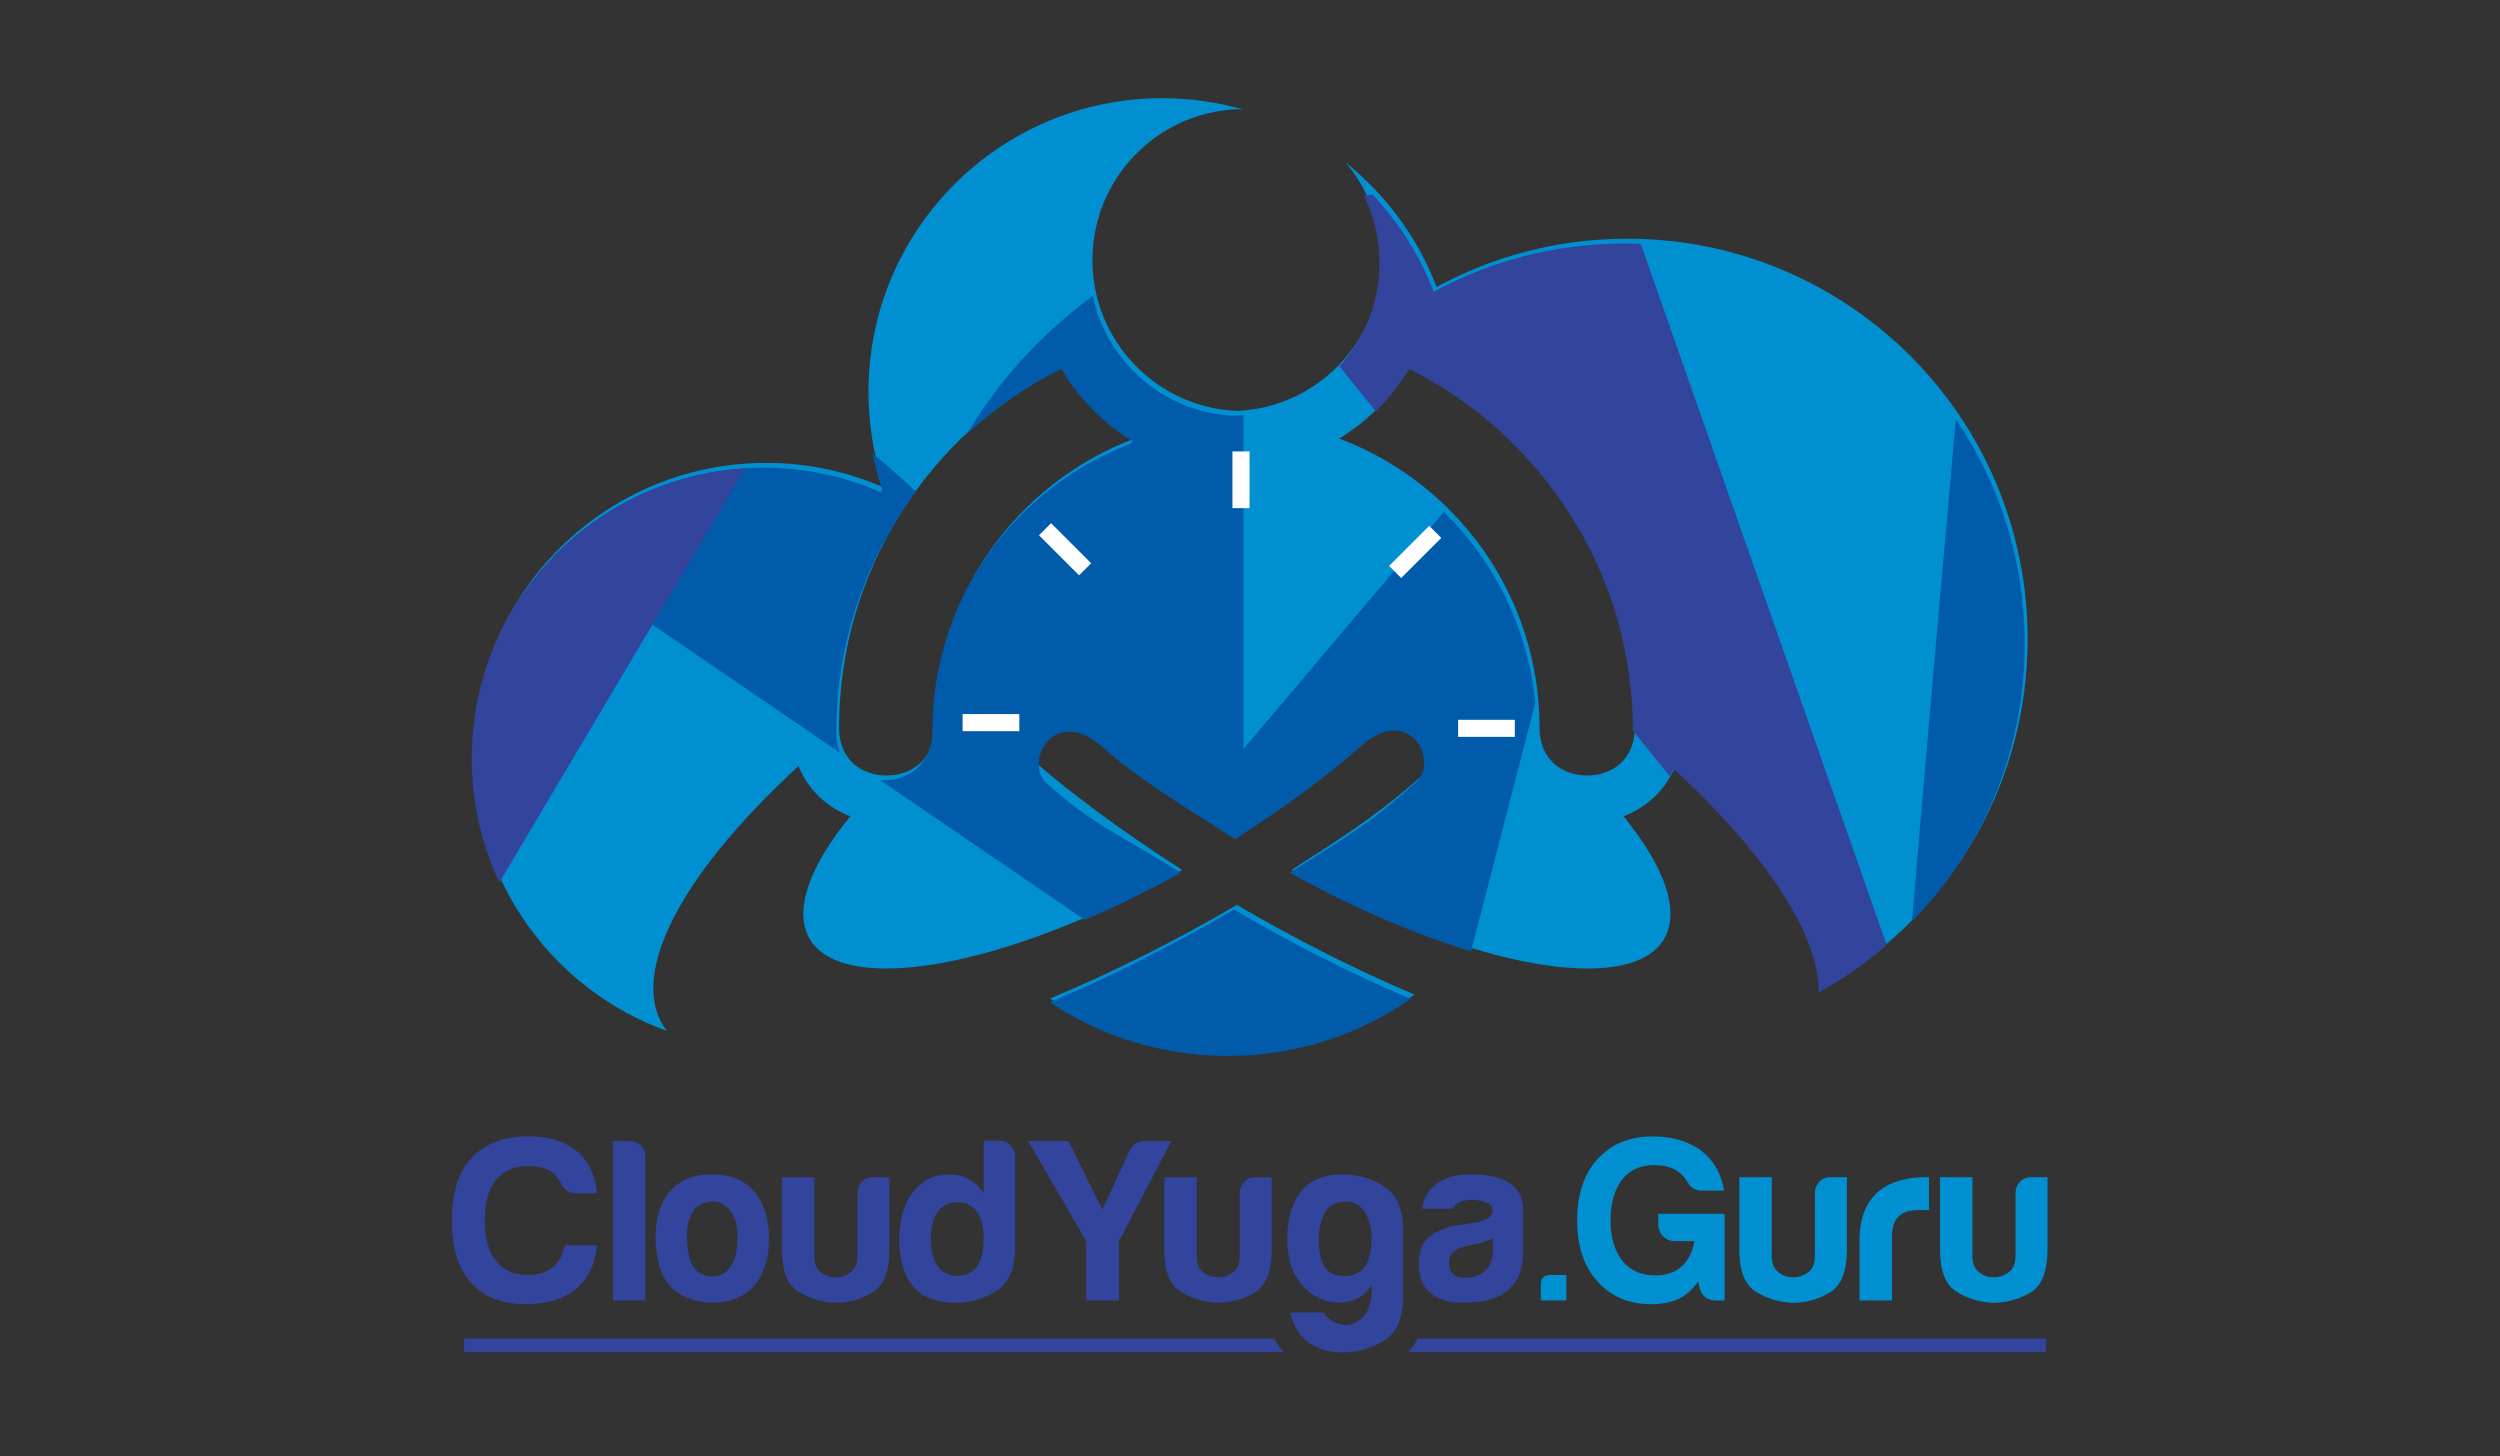 <?xml version="1.0" encoding="UTF-8" standalone="no"?>
<svg
   xmlns:dc="http://purl.org/dc/elements/1.1/"
   xmlns:cc="http://creativecommons.org/ns#"
   xmlns:rdf="http://www.w3.org/1999/02/22-rdf-syntax-ns#"
   xmlns:svg="http://www.w3.org/2000/svg"
   xmlns="http://www.w3.org/2000/svg"
   viewBox="0 0 1098.667 640"
   height="640"
   width="1098.667"
   xml:space="preserve"
   id="svg2"
   version="1.1"><rect x="0" y="0" width="1098.667" height="640" fill="#333333" stroke="none"/><defs
     id="defs6"><clipPath
       id="clipPath18"
       clipPathUnits="userSpaceOnUse"><path
         id="path16"
         d="M 0,480 H 824 V 0 H 0 Z" /></clipPath></defs><g
     transform="matrix(1.333,0,0,-1.333,0,640)"
     id="g10"><g
       id="g12"><g
         clip-path="url(#clipPath18)"
         id="g14"><g
           transform="translate(466.344,152.201)"
           id="g20"><path
             id="path22"
             style="fill:#0090d1;fill-opacity:1;fill-rule:nonzero;stroke:none"
             d="m 0,0 c -17.25,-12.144 -38.285,-19.277 -60.986,-19.277 -21.902,0 -42.252,6.64 -59.148,18.009 20.305,8.454 41.246,18.939 61.571,30.856 C -39.238,18.256 -19.363,8.227 0,0 m -310.243,78.822 c 0,53.285 43.2,96.484 96.493,96.484 13.879,0 27.075,-2.931 38.999,-8.205 -3.417,9.906 -5.279,20.543 -5.279,31.616 0,53.477 43.356,96.825 96.84,96.825 9.33,0 18.353,-1.319 26.892,-3.782 l -1.96,0.134 h -0.607 c -26.349,-1.271 -47.321,-23.059 -47.321,-49.716 0,-26.662 20.972,-48.449 47.321,-49.716 h 0.607 c 26.346,1.267 47.32,23.054 47.32,49.716 0,12.271 -4.445,23.512 -11.812,32.193 13.35,-10.678 23.811,-24.812 30.027,-41.05 18.694,10.145 40.108,15.906 62.873,15.906 72.891,0 131.981,-59.083 131.981,-131.967 0,-49.802 -27.586,-93.158 -68.313,-115.623 C 134.1,19.732 117.922,45.938 85.98,75.364 82.689,67.193 76.258,61.648 68.895,58.807 92.666,29.685 89.326,8.623 57.055,8.623 c -25.268,0 -62.254,12.91 -97.584,32.482 19.179,12.357 29.654,18.968 45.607,33.415 7.471,6.767 -6.017,22.882 -22.492,8.078 -11.611,-10.431 -26.996,-21.369 -41.149,-30.371 -14.148,9.002 -37.532,26.605 -49.146,37.033 -16.474,14.805 -29.965,-1.312 -22.494,-8.076 15.958,-14.446 34.428,-27.722 53.606,-40.079 -21.035,-11.648 -42.656,-20.948 -62.046,-26.556 0,0 -2.713,-0.801 -4.204,-1.167 -11.55,-3.074 -22.205,-4.759 -31.327,-4.759 -32.273,0 -35.616,21.062 -11.842,50.184 -7.36,2.841 -13.801,8.386 -17.082,16.557 -41.22,-37.966 -56.186,-70.57 -43.427,-87.317 -37.159,13.413 -63.718,48.995 -63.718,90.775 M 56.91,72.256 c 8.215,0 15.688,5.197 15.688,15.686 0,52.254 -30.084,97.482 -73.881,119.314 -5.762,-9.776 -13.869,-18.007 -23.547,-23.918 38.594,-14.5 66.055,-51.743 66.055,-95.396 0,-10.489 7.47,-15.686 15.685,-15.686 m -230.947,0 c 8.22,0 15.692,5.197 15.692,15.686 0,43.653 27.46,80.896 66.053,95.396 -9.677,5.911 -17.785,14.142 -23.549,23.918 -43.792,-21.832 -73.88,-67.06 -73.88,-119.314 0,-10.489 7.471,-15.686 15.684,-15.686" /></g><g
           transform="translate(409.97,343.298)"
           id="g24"><path
             id="path26"
             style="fill:#005bab;fill-opacity:1;fill-rule:evenodd;stroke:none"
             d="m 0,0 v -138.019 l -2.782,-1.78 c -14.149,8.992 -31.742,19.607 -43.355,30.035 -16.475,14.798 -26.306,-4.824 -18.832,-11.589 15.956,-14.443 24.976,-17.219 44.153,-29.566 -10.486,-5.809 -21.115,-11.033 -31.543,-15.503 l -67.458,46.054 1.223,-0.036 c 5.816,0 11.252,2.599 13.934,7.838 1.327,2.276 2.097,5.105 2.097,8.474 0,17.469 4.395,33.908 12.147,48.275 11.644,21.234 30.636,37.869 53.556,46.481 l -0.506,0.313 0.854,0.324 c -9.674,5.91 -17.784,14.139 -23.546,23.916 -11.414,-5.686 -21.9,-12.966 -31.154,-21.542 10.308,17.511 24.47,33.027 41.513,45.592 4.558,-21.802 23.381,-38.379 46.263,-39.483 h 0.609 z m -119.309,-25.573 -0.313,0.926 0.661,-0.29 c -1.369,3.956 -2.485,8.031 -3.338,12.203 2.169,-1.694 4.273,-3.451 6.304,-5.27 l 8.044,-7.199 c -16.54,-22.196 -26.329,-49.715 -26.329,-79.522 0,-2.486 0.424,-4.676 1.167,-6.567 l -94.53,64.538 c 17.539,18.12 42.123,29.386 69.339,29.386 13.88,0 27.068,-2.931 38.995,-8.205 M 0,-164.891 v -37.275 l -33.257,22.706 c 10.091,5.074 20.185,10.555 30.13,16.39 z" /></g><g
           transform="translate(542.783,390.301)"
           id="g28"><path
             id="path30"
             style="fill:#005bab;fill-opacity:1;fill-rule:evenodd;stroke:none"
             d="m 0,0 -21.955,-85.025 c -6.5,11.358 -14.623,21.661 -24.053,30.606 z m -36.639,-141.883 -21.154,-81.929 c -9.459,2.85 -19.418,6.555 -29.549,10.955 l -8.865,4.004 c -7.113,3.342 -14.264,7.004 -21.357,10.931 19.179,12.347 25.755,15.529 41.712,29.972 7.467,6.762 -2.121,26.315 -18.595,11.511 -11.614,-10.429 -26.996,-21.371 -41.148,-30.363 -4.122,2.612 -9.019,5.963 -14.182,9.645 l 83.019,98.201 c 16.682,-16.338 27.762,-38.357 30.119,-62.927 m -99.301,-68.19 c 19.202,-11.265 38.956,-21.243 58.21,-29.44 -17.122,-11.848 -37.891,-18.792 -60.291,-18.792 -21.709,0 -41.894,6.523 -58.699,17.715 20.062,8.395 40.716,18.752 60.78,30.517 m -26.972,17.377 8.571,-5.618 c -7.723,-4.262 -15.525,-8.2 -23.261,-11.754 z" /></g><g
           transform="translate(540.928,399.735)"
           id="g32"><path
             id="path34"
             style="fill:#32449b;fill-opacity:1;fill-rule:evenodd;stroke:none"
             d="m 0,0 81.084,-231.21 c -6.902,-5.944 -14.422,-11.189 -22.451,-15.618 0.279,18.096 -15.901,44.302 -47.84,73.725 l -0.359,-0.63 -0.205,-0.481 -0.604,-1.361 -12.211,15.046 c 0,52.254 -30.086,97.477 -73.881,119.309 -3.021,-5.13 -6.687,-9.831 -10.892,-13.994 l -11.981,14.872 c 2.699,2.973 5.033,6.276 6.955,9.842 3.992,7.165 6.266,15.415 6.266,24.198 0,7.992 -1.881,15.548 -5.233,22.242 l 2.938,0.234 c 8.666,-9.146 15.57,-19.985 20.162,-31.971 18.688,10.141 40.102,15.905 62.867,15.905 z" /></g><g
           transform="translate(245.696,325.745)"
           id="g36"><path
             id="path38"
             style="fill:#32449b;fill-opacity:1;fill-rule:evenodd;stroke:none"
             d="m 0,0 -81.088,-136.583 c -5.832,12.427 -9.083,26.296 -9.083,40.927 0,16.329 4.049,31.709 11.208,45.184 C -63.543,-21.953 -34.169,-2.082 0,0" /></g><g
           transform="translate(667.512,267.89)"
           id="g40"><path
             id="path42"
             style="fill:#005bab;fill-opacity:1;fill-rule:evenodd;stroke:none"
             d="M 0,0 C 0,-23.395 -6.096,-45.37 -16.771,-64.419 -22.4,-74.333 -29.275,-83.452 -37.186,-91.552 -32.539,-36.576 -26.91,27.024 -22.701,74.019 -8.375,52.912 0,27.43 0,0" /></g><path
           id="path44"
           style="fill:#ffffff;fill-opacity:1;fill-rule:nonzero;stroke:none"
           d="m 411.95,312.595 h -5.635 v 18.697 h 5.635 z" /><g
           transform="translate(475.16,302.776)"
           id="g46"><path
             id="path48"
             style="fill:#ffffff;fill-opacity:1;fill-rule:evenodd;stroke:none"
             d="m 0,0 -13.221,-13.224 -3.984,3.985 13.221,13.224 z" /></g><g
           transform="translate(499.41,237.185)"
           id="g50"><path
             id="path52"
             style="fill:#ffffff;fill-opacity:1;fill-rule:nonzero;stroke:none"
             d="m 0,0 -18.699,0.002 v 5.63 H 0 Z" /></g><g
           transform="translate(317.352,244.702)"
           id="g54"><path
             id="path56"
             style="fill:#ffffff;fill-opacity:1;fill-rule:nonzero;stroke:none"
             d="M 0,0 18.699,-0.005 V -5.637 H 0 Z" /></g><g
           transform="translate(346.523,307.641)"
           id="g58"><path
             id="path60"
             style="fill:#ffffff;fill-opacity:1;fill-rule:nonzero;stroke:none"
             d="M 0,0 13.226,-13.222 9.237,-17.208 -3.984,-3.984 Z" /></g><g
           transform="translate(196.8,69.559)"
           id="g62"><path
             id="path64"
             style="fill:#32449b;fill-opacity:1;fill-rule:evenodd;stroke:none"
             d="m 0,0 c -0.512,-6.112 -2.804,-10.899 -6.879,-14.365 -4.177,-3.361 -9.678,-5.042 -16.503,-5.042 -7.947,0 -14.009,2.395 -18.186,7.183 -4.176,4.584 -6.265,11.358 -6.265,20.323 0,9.169 2.139,16.046 6.419,20.63 4.38,4.787 10.696,7.181 18.949,7.181 6.723,0 12.072,-1.68 16.045,-5.043 3.77,-3.259 5.908,-7.844 6.42,-13.752 h -6.572 c -2.446,0 -4.178,1.07 -5.197,3.209 -0.711,1.324 -1.579,2.496 -2.598,3.514 -2.036,1.528 -4.737,2.293 -8.098,2.293 -4.687,0 -8.303,-1.527 -10.851,-4.585 -2.444,-3.056 -3.667,-7.537 -3.667,-13.447 0,-5.704 1.223,-10.085 3.667,-13.142 2.344,-3.158 5.859,-4.737 10.545,-4.737 3.26,0 5.96,0.815 8.099,2.445 1.937,1.529 3.312,3.973 4.126,7.335 z" /></g><g
           transform="translate(202.075,103.941)"
           id="g66"><path
             id="path68"
             style="fill:#32449b;fill-opacity:1;fill-rule:evenodd;stroke:none"
             d="m 0,0 h 5.501 c 1.427,0 2.65,-0.484 3.668,-1.452 1.019,-0.968 1.528,-2.164 1.528,-3.591 V -52.566 H 0 Z" /></g><g
           transform="translate(229.391,81.936)"
           id="g70"><path
             id="path72"
             style="fill:#32449b;fill-opacity:1;fill-rule:evenodd;stroke:none"
             d="m 0,0 c -2.141,-2.344 -3.108,-5.832 -2.904,-10.467 0.204,-4.635 1.07,-7.869 2.597,-9.703 0.612,-0.814 1.682,-1.504 3.209,-2.062 1.529,-0.561 3.082,-0.612 4.662,-0.154 1.58,0.458 2.98,1.605 4.202,3.439 1.223,1.834 1.885,4.788 1.987,8.861 0,3.668 -0.585,6.418 -1.758,8.252 C 10.824,0 9.474,1.172 7.946,1.682 6.418,2.19 4.89,2.217 3.36,1.758 1.834,1.299 0.713,0.714 0,0 m -7.335,-26.893 c -2.141,1.834 -3.668,4.303 -4.584,7.411 -0.917,3.108 -1.376,6.342 -1.376,9.703 0,2.751 0.381,5.501 1.145,8.252 0.765,2.751 1.962,5.043 3.591,6.877 2.65,3.055 6.063,4.863 10.24,5.423 4.177,0.561 7.946,0.23 11.308,-0.993 3.871,-1.527 6.724,-4.176 8.558,-7.947 1.732,-3.36 2.599,-7.282 2.599,-11.765 0,-3.26 -0.358,-6.061 -1.071,-8.404 -0.713,-2.345 -1.63,-4.33 -2.751,-5.96 -2.445,-3.362 -5.553,-5.45 -9.321,-6.265 -3.363,-0.917 -6.75,-0.993 -10.162,-0.231 -3.414,0.766 -6.14,2.065 -8.176,3.899" /></g><g
           transform="translate(293.231,92.022)"
           id="g74"><path
             id="path76"
             style="fill:#32449b;fill-opacity:1;fill-rule:evenodd;stroke:none"
             d="m 0,0 v -23.838 c 0,-7.232 -1.885,-11.972 -5.653,-14.211 -3.77,-2.242 -7.897,-3.363 -12.379,-3.363 -4.381,0.204 -8.38,1.426 -11.995,3.668 -3.618,2.242 -5.426,6.877 -5.426,13.906 V 0 h 10.697 v -25.977 c 0,-2.445 0.713,-4.228 2.139,-5.349 1.427,-1.121 3.055,-1.68 4.891,-1.68 1.834,0 3.49,0.559 4.966,1.68 1.478,1.121 2.216,2.904 2.216,5.349 v 20.782 c 0,1.425 0.483,2.648 1.451,3.668 C -8.124,-0.51 -6.877,0 -5.348,0 Z" /></g><g
           transform="translate(306.873,72.004)"
           id="g78"><path
             id="path80"
             style="fill:#32449b;fill-opacity:1;fill-rule:evenodd;stroke:none"
             d="m 0,0 c 0,-4.074 0.765,-7.182 2.292,-9.322 1.529,-2.139 3.719,-3.208 6.572,-3.208 2.75,0 4.889,1.069 6.418,3.208 1.427,2.14 2.139,5.248 2.139,9.322 0,3.668 -0.764,6.571 -2.292,8.71 -1.63,2.038 -3.82,3.055 -6.571,3.055 C 5.91,11.765 3.821,10.696 2.292,8.557 0.765,6.52 0,3.668 0,0 m 17.421,32.09 h 5.196 c 1.427,0 2.65,-0.534 3.668,-1.605 1.018,-1.069 1.528,-2.266 1.528,-3.59 V -2.903 c 0,-7.235 -2.087,-12.123 -6.265,-14.67 -4.177,-2.546 -8.711,-3.822 -13.6,-3.822 -2.65,0 -5.248,0.434 -7.796,1.3 -2.546,0.866 -4.584,2.268 -6.112,4.202 -2.954,3.769 -4.432,8.914 -4.432,15.435 0,6.419 1.478,11.562 4.432,15.433 3.057,3.973 6.979,5.96 11.767,5.96 2.547,0 4.788,-0.51 6.725,-1.529 2.037,-1.221 3.667,-2.802 4.889,-4.736 z" /></g><g
           transform="translate(368.935,51.375)"
           id="g82"><path
             id="path84"
             style="fill:#32449b;fill-opacity:1;fill-rule:evenodd;stroke:none"
             d="m 0,0 h -10.849 v 19.56 l -19.103,33.006 h 13.295 L -5.501,29.95 3.516,49.51 c 1.018,2.037 2.7,3.056 5.043,3.056 h 8.71 L 0,19.56 Z" /></g><g
           transform="translate(419.272,92.022)"
           id="g86"><path
             id="path88"
             style="fill:#32449b;fill-opacity:1;fill-rule:evenodd;stroke:none"
             d="m 0,0 v -23.838 c 0,-7.232 -1.885,-11.972 -5.654,-14.211 -3.769,-2.242 -7.895,-3.363 -12.379,-3.363 -4.38,0.204 -8.377,1.426 -11.995,3.668 -3.617,2.242 -5.425,6.877 -5.425,13.906 V 0 h 10.697 v -25.977 c 0,-2.445 0.714,-4.228 2.139,-5.349 1.426,-1.121 3.057,-1.68 4.891,-1.68 1.834,0 3.489,0.559 4.966,1.68 1.477,1.121 2.215,2.904 2.215,5.349 v 20.782 c 0,1.425 0.484,2.648 1.453,3.668 C -8.123,-0.51 -6.877,0 -5.349,0 Z" /></g><g
           transform="translate(434.784,71.392)"
           id="g90"><path
             id="path92"
             style="fill:#32449b;fill-opacity:1;fill-rule:evenodd;stroke:none"
             d="m 0,0 c 0,-7.029 2.038,-10.926 6.114,-11.688 4.074,-0.766 7.08,0.176 9.015,2.826 0.917,1.121 1.579,2.877 1.986,5.271 0.407,2.396 0.434,4.764 0.076,7.107 -0.354,2.342 -1.196,4.43 -2.52,6.265 -1.325,1.833 -3.26,2.749 -5.807,2.749 C 5.4,12.53 3.057,11.258 1.834,8.71 0.611,6.165 0,3.261 0,0 m 17.422,-17.572 v 2.597 c -1.834,-2.852 -4.305,-4.635 -7.411,-5.348 -3.109,-0.713 -6.192,-0.459 -9.246,0.764 -3.057,1.222 -5.681,3.488 -7.869,6.799 -2.192,3.312 -3.288,7.667 -3.288,13.067 0,6.316 1.453,11.435 4.356,15.357 2.904,3.922 7.563,5.883 13.983,5.883 4.89,0 9.424,-1.324 13.601,-3.974 4.177,-2.647 6.265,-7.539 6.265,-14.668 v -21.547 c 0,-7.132 -2.088,-11.995 -6.265,-14.593 -4.177,-2.598 -8.711,-3.897 -13.601,-3.897 -9.373,0 -15.18,4.38 -17.422,13.141 H 1.681 c 0.815,-1.426 2.063,-2.52 3.745,-3.284 1.68,-0.766 3.361,-0.968 5.043,-0.611 1.68,0.356 3.209,1.349 4.584,2.979 1.376,1.631 2.165,4.074 2.369,7.335" /></g><g
           transform="translate(494.659,53.055)"
           id="g94"><path
             id="path96"
             style="fill:#32449b;fill-opacity:1;fill-rule:evenodd;stroke:none"
             d="m 0,0 c -2.14,-1.12 -4.406,-1.808 -6.799,-2.063 -2.395,-0.253 -4.51,-0.382 -6.343,-0.382 -3.668,0 -6.876,0.994 -9.628,2.98 -2.75,1.987 -4.125,5.272 -4.125,9.857 0,4.279 1.248,7.335 3.744,9.169 2.496,1.834 5.678,3.056 9.55,3.668 0.51,0 1.121,0.074 1.834,0.228 0.714,0.153 1.527,0.279 2.445,0.383 4.482,0.609 6.724,1.934 6.724,3.972 0,1.528 -0.79,2.521 -2.369,2.979 -1.579,0.46 -3.031,0.688 -4.355,0.688 -1.426,0 -2.7,-0.204 -3.82,-0.612 -1.121,-0.406 -1.936,-1.17 -2.445,-2.292 h -10.239 c 0.408,3.158 1.833,5.757 4.279,7.794 2.75,2.344 6.672,3.515 11.767,3.515 5.706,0 9.984,-0.968 12.837,-2.904 2.955,-2.037 4.431,-4.89 4.431,-8.558 V 14.518 C 7.488,10.441 6.75,7.258 5.271,4.966 3.795,2.674 2.037,1.02 0,0 m -2.445,18.795 c -1.427,-0.711 -3.412,-1.373 -5.961,-1.985 -2.342,-0.51 -3.514,-0.764 -3.514,-0.764 -1.833,-0.51 -3.158,-1.171 -3.973,-1.986 -0.713,-1.122 -1.07,-2.243 -1.07,-3.362 0,-1.529 0.458,-2.751 1.376,-3.668 0.916,-0.815 2.241,-1.223 3.973,-1.223 2.853,0 5.093,0.816 6.723,2.446 1.631,1.63 2.446,3.87 2.446,6.723 z" /></g><g
           transform="translate(511.19,59.778)"
           id="g98"><path
             id="path100"
             style="fill:#0090d1;fill-opacity:1;fill-rule:evenodd;stroke:none"
             d="M 0,0 H 5.194 V -8.403 H -3.21 v 5.194 C -3.21,-1.069 -2.141,0 0,0" /></g><g
           transform="translate(559.85,57.64)"
           id="g102"><path
             id="path104"
             style="fill:#0090d1;fill-opacity:1;fill-rule:evenodd;stroke:none"
             d="m 0,0 c -1.834,-2.647 -4.023,-4.585 -6.571,-5.807 -2.649,-1.12 -5.552,-1.681 -8.71,-1.681 -7.539,0 -13.499,2.496 -17.88,7.488 -4.484,4.89 -6.724,11.614 -6.724,20.17 0,8.456 2.191,15.129 6.571,20.019 4.585,5.093 10.646,7.64 18.186,7.64 6.521,0 11.919,-1.579 16.197,-4.736 C 5.246,39.731 7.742,35.35 8.558,29.95 H 1.222 c -2.139,0 -3.718,0.969 -4.737,2.904 -0.714,1.222 -1.732,2.343 -3.056,3.362 -2.036,1.426 -4.737,2.139 -8.099,2.139 -4.38,0 -7.846,-1.579 -10.392,-4.737 -2.546,-3.361 -3.822,-7.844 -3.822,-13.448 0,-5.703 1.326,-10.187 3.976,-13.447 2.546,-3.159 6.163,-4.736 10.85,-4.736 3.463,0 6.315,0.967 8.557,2.903 2.242,2.037 3.667,4.839 4.278,8.405 H -7.64 c -1.529,0 -2.829,0.534 -3.898,1.604 -1.069,1.069 -1.604,2.369 -1.604,3.895 V 22.31 H 8.71 V -6.265 H 5.807 c -2.853,0 -4.635,1.426 -5.349,4.279 z" /></g><g
           transform="translate(608.887,92.022)"
           id="g106"><path
             id="path108"
             style="fill:#0090d1;fill-opacity:1;fill-rule:evenodd;stroke:none"
             d="m 0,0 v -23.838 c 0,-7.232 -1.885,-11.972 -5.653,-14.211 -3.77,-2.242 -7.897,-3.363 -12.379,-3.363 -4.38,0.204 -8.38,1.426 -11.996,3.668 -3.617,2.242 -5.425,6.877 -5.425,13.906 V 0 h 10.698 v -25.977 c 0,-2.445 0.713,-4.228 2.139,-5.349 1.426,-1.121 3.054,-1.68 4.888,-1.68 1.834,0 3.492,0.559 4.968,1.68 1.478,1.121 2.216,2.904 2.216,5.349 v 20.782 c 0,1.425 0.484,2.648 1.451,3.668 C -8.125,-0.51 -6.877,0 -5.348,0 Z" /></g><g
           transform="translate(613.054,51.375)"
           id="g110"><path
             id="path112"
             style="fill:#0090d1;fill-opacity:1;fill-rule:evenodd;stroke:none"
             d="m 0,0 v 19.712 c 0,3.974 0.586,7.309 1.758,10.009 1.172,2.7 2.776,4.864 4.814,6.494 1.935,1.528 4.201,2.649 6.8,3.362 2.597,0.714 5.273,1.069 8.023,1.069 h 0.763 0.765 V 29.798 h -3.516 c -2.954,0 -5.143,-0.714 -6.569,-2.14 C 11.41,26.232 10.697,23.99 10.697,20.933 V 0 Z" /></g><g
           transform="translate(675.033,92.022)"
           id="g114"><path
             id="path116"
             style="fill:#0090d1;fill-opacity:1;fill-rule:evenodd;stroke:none"
             d="m 0,0 v -23.838 c 0,-7.232 -1.885,-11.972 -5.654,-14.211 -3.769,-2.242 -7.896,-3.363 -12.379,-3.363 -4.38,0.204 -8.378,1.426 -11.995,3.668 -3.617,2.242 -5.425,6.877 -5.425,13.906 V 0 h 10.697 v -25.977 c 0,-2.445 0.712,-4.228 2.139,-5.349 1.426,-1.121 3.057,-1.68 4.891,-1.68 1.834,0 3.489,0.559 4.966,1.68 1.477,1.121 2.215,2.904 2.215,5.349 v 20.782 c 0,1.425 0.484,2.648 1.453,3.668 C -8.125,-0.51 -6.877,0 -5.349,0 Z" /></g><g
           transform="translate(153.006,38.837)"
           id="g118"><path
             id="path120"
             style="fill:#32449b;fill-opacity:1;fill-rule:evenodd;stroke:none"
             d="m 0,0 h 267.124 c 0.882,-1.659 1.912,-3.162 3.075,-4.5 H 0 Z m 314.466,0 h 207.07 V -4.5 H 311.175 c 1.328,1.355 2.414,2.868 3.291,4.5" /></g></g></g></g></svg>